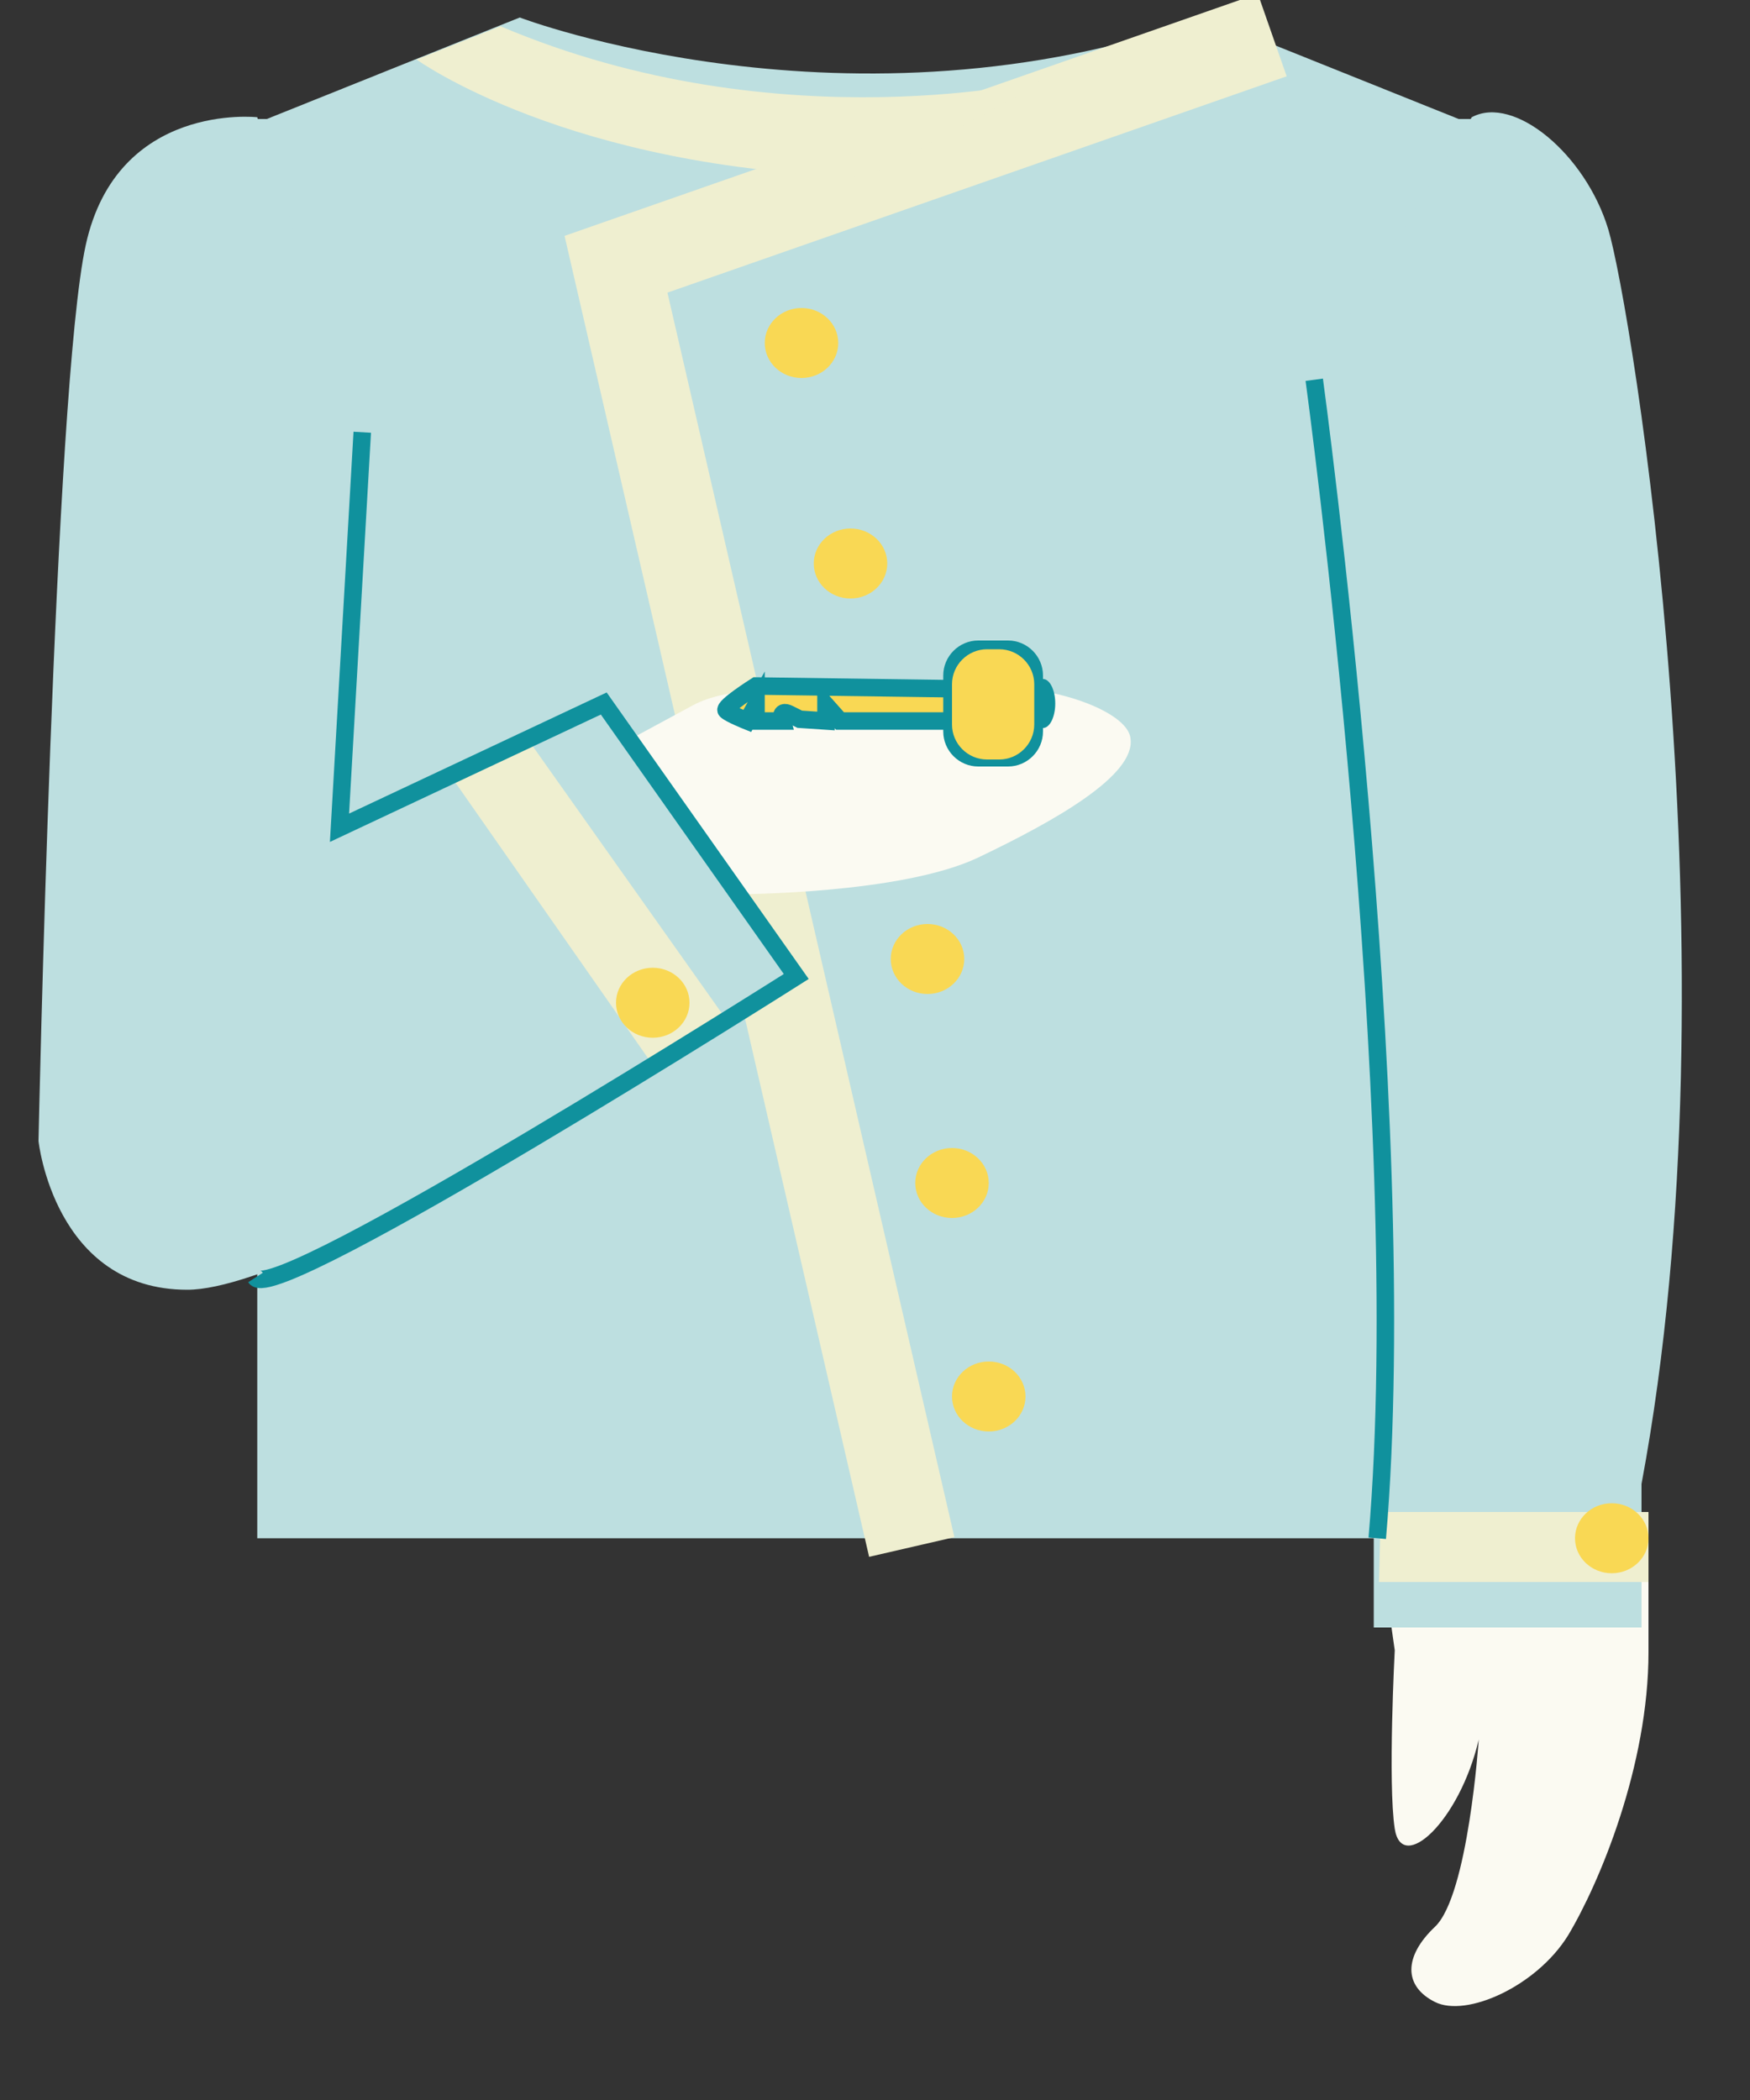 <?xml version="1.0" encoding="utf-8"?>
<!-- Generator: Adobe Illustrator 18.0.0, SVG Export Plug-In . SVG Version: 6.00 Build 0)  -->
<!DOCTYPE svg PUBLIC "-//W3C//DTD SVG 1.1//EN" "http://www.w3.org/Graphics/SVG/1.1/DTD/svg11.dtd">
<svg version="1.1" id="Layer_1" xmlns="http://www.w3.org/2000/svg" xmlns:xlink="http://www.w3.org/1999/xlink" x="0px" y="0px"
	 viewBox="0 0 100 120" enable-background="new 0 0 100 120" xml:space="preserve">
<rect x="0" y="0" width="100" height="120" fill="#333333" stroke="none"/>
<path fill="#BDDFE0" d="M29.7,1c0,0,18.9,7.2,39.2,0l15.2,6.1H14.5L29.7,1z"/>
<rect x="14.7" y="6.8" fill="#BDDFE0" width="69.7" height="81.1"/>
<polyline fill="none" stroke="#EFEFD0" stroke-width="5" stroke-miterlimit="10" points="72.7,2 35.2,15.1 52.1,88.4 "/>
<path fill="#EFEFD0" d="M28.6,1.5l-4.8,1.9c0,0,8.7,6.3,25.7,6.7l10.5-5.6C60.1,4.5,44.6,8.3,28.6,1.5z"/>
<path fill="#FBFAF2" d="M52.3,40.3c0,0-9-2-12.7,0c-3.7,2-3.7,2-3.7,2L34,47.3l3.3,3.8h4.8c0,0,9.4,0,13.8-2.1s9-4.7,8.7-6.8
	C64.4,40.1,56.5,37.9,52.3,40.3z"/>
<path fill="#BDDFE0" d="M14.7,6.7c0,0-8-0.9-9.8,7.3S2.2,65.2,2.2,65.2s0.9,8.5,8.5,8.5s34.6-17.9,34.6-17.9l-11-15.6l-15.1,7.1
	l1.3-22.6L14.7,6.7z"/>
<path fill="#FBFAF2" d="M79.7,94.3c0,0-0.4,7.6,0,10.2c0.4,2.6,3.7-0.4,4.8-5.1c0,0-0.6,8.9-2.5,10.7c-1.8,1.7-1.8,3.4,0,4.3
	s5.8-0.9,7.6-3.8c1.8-3,4.6-9.7,4.6-16.2s0-6.4,0-6.4H78.8L79.7,94.3z"/>
<path fill="#BDDFE0" d="M84.1,6.7c2.4-1.3,6.5,2.1,7.8,6.4s7.5,41.8,1.9,71.7V93H78.5v-9.4c0,0,0-33.3-3.6-61.9L84.1,6.7z"/>
<polygon fill="#EFEFD0" points="30.2,42.3 41.6,58.4 37.4,61 25.8,44.4 "/>
<polygon fill="#EFEFD0" points="78.8,90.4 94.2,90.4 94.2,86.4 78.9,86.4 "/>
<path fill="none" stroke="#10919D" stroke-miterlimit="10" d="M20.7,24.7l-1.3,22.6l15.1-7.1l11,15.6c0,0-29.8,18.9-30.9,17.2"/>
<path fill="none" stroke="#10919D" stroke-miterlimit="10" d="M75.1,21.7c0,0,5.7,41.8,3.6,66.2"/>
<ellipse fill="#F9D854" cx="45.8" cy="19.6" rx="2.1" ry="2"/>
<ellipse fill="#F9D854" cx="56.5" cy="79.8" rx="2.1" ry="2"/>
<ellipse fill="#F9D854" cx="54.4" cy="67.6" rx="2.1" ry="2"/>
<ellipse fill="#F9D854" cx="48.6" cy="32.2" rx="2.1" ry="2"/>
<ellipse fill="#F9D854" cx="53" cy="54.8" rx="2.1" ry="2"/>
<ellipse fill="#F9D854" cx="92.1" cy="87.9" rx="2.1" ry="2"/>
<ellipse fill="#F9D854" cx="37.3" cy="57.3" rx="2.1" ry="2"/>
<path fill="#F9D854" stroke="#10919D" stroke-miterlimit="10" d="M57.5,39.4l-14.3-0.2c0,0-1.9,1.2-1.7,1.4c0.2,0.2,1.2,0.6,1.2,0.6
	l0.5-0.9v0.9h1.5c0,0-0.2-0.7,0.4-0.4c0.6,0.3,0.6,0.3,0.6,0.3l1.5,0.1v-0.9l0.8,0.9h9.4V39.4z"/>
<path fill="#10919D" d="M53.9,41.8v-3.2c0-1.1,0.9-2,2-2h1.7c1.1,0,2,0.9,2,2v3.2c0,1.1-0.9,2-2,2h-1.7
	C54.8,43.8,53.9,42.9,53.9,41.8z"/>
<path fill="#10919D" d="M46.4,39.1v0.2c0,0,0,0,0,0l0,0c0,0,0,0,0,0L46.4,39.1C46.5,39.1,46.5,39.1,46.4,39.1L46.4,39.1
	C46.4,39.1,46.4,39.1,46.4,39.1z"/>
<ellipse fill="#10919D" cx="59.6" cy="40.2" rx="0.7" ry="1.4"/>
<path fill="#F9D854" d="M54.4,41.4v-2.3c0-1.1,0.9-2,2-2h0.7c1.1,0,2,0.9,2,2v2.3c0,1.1-0.9,2-2,2h-0.7
	C55.3,43.4,54.4,42.5,54.4,41.4z"/>
</svg>

